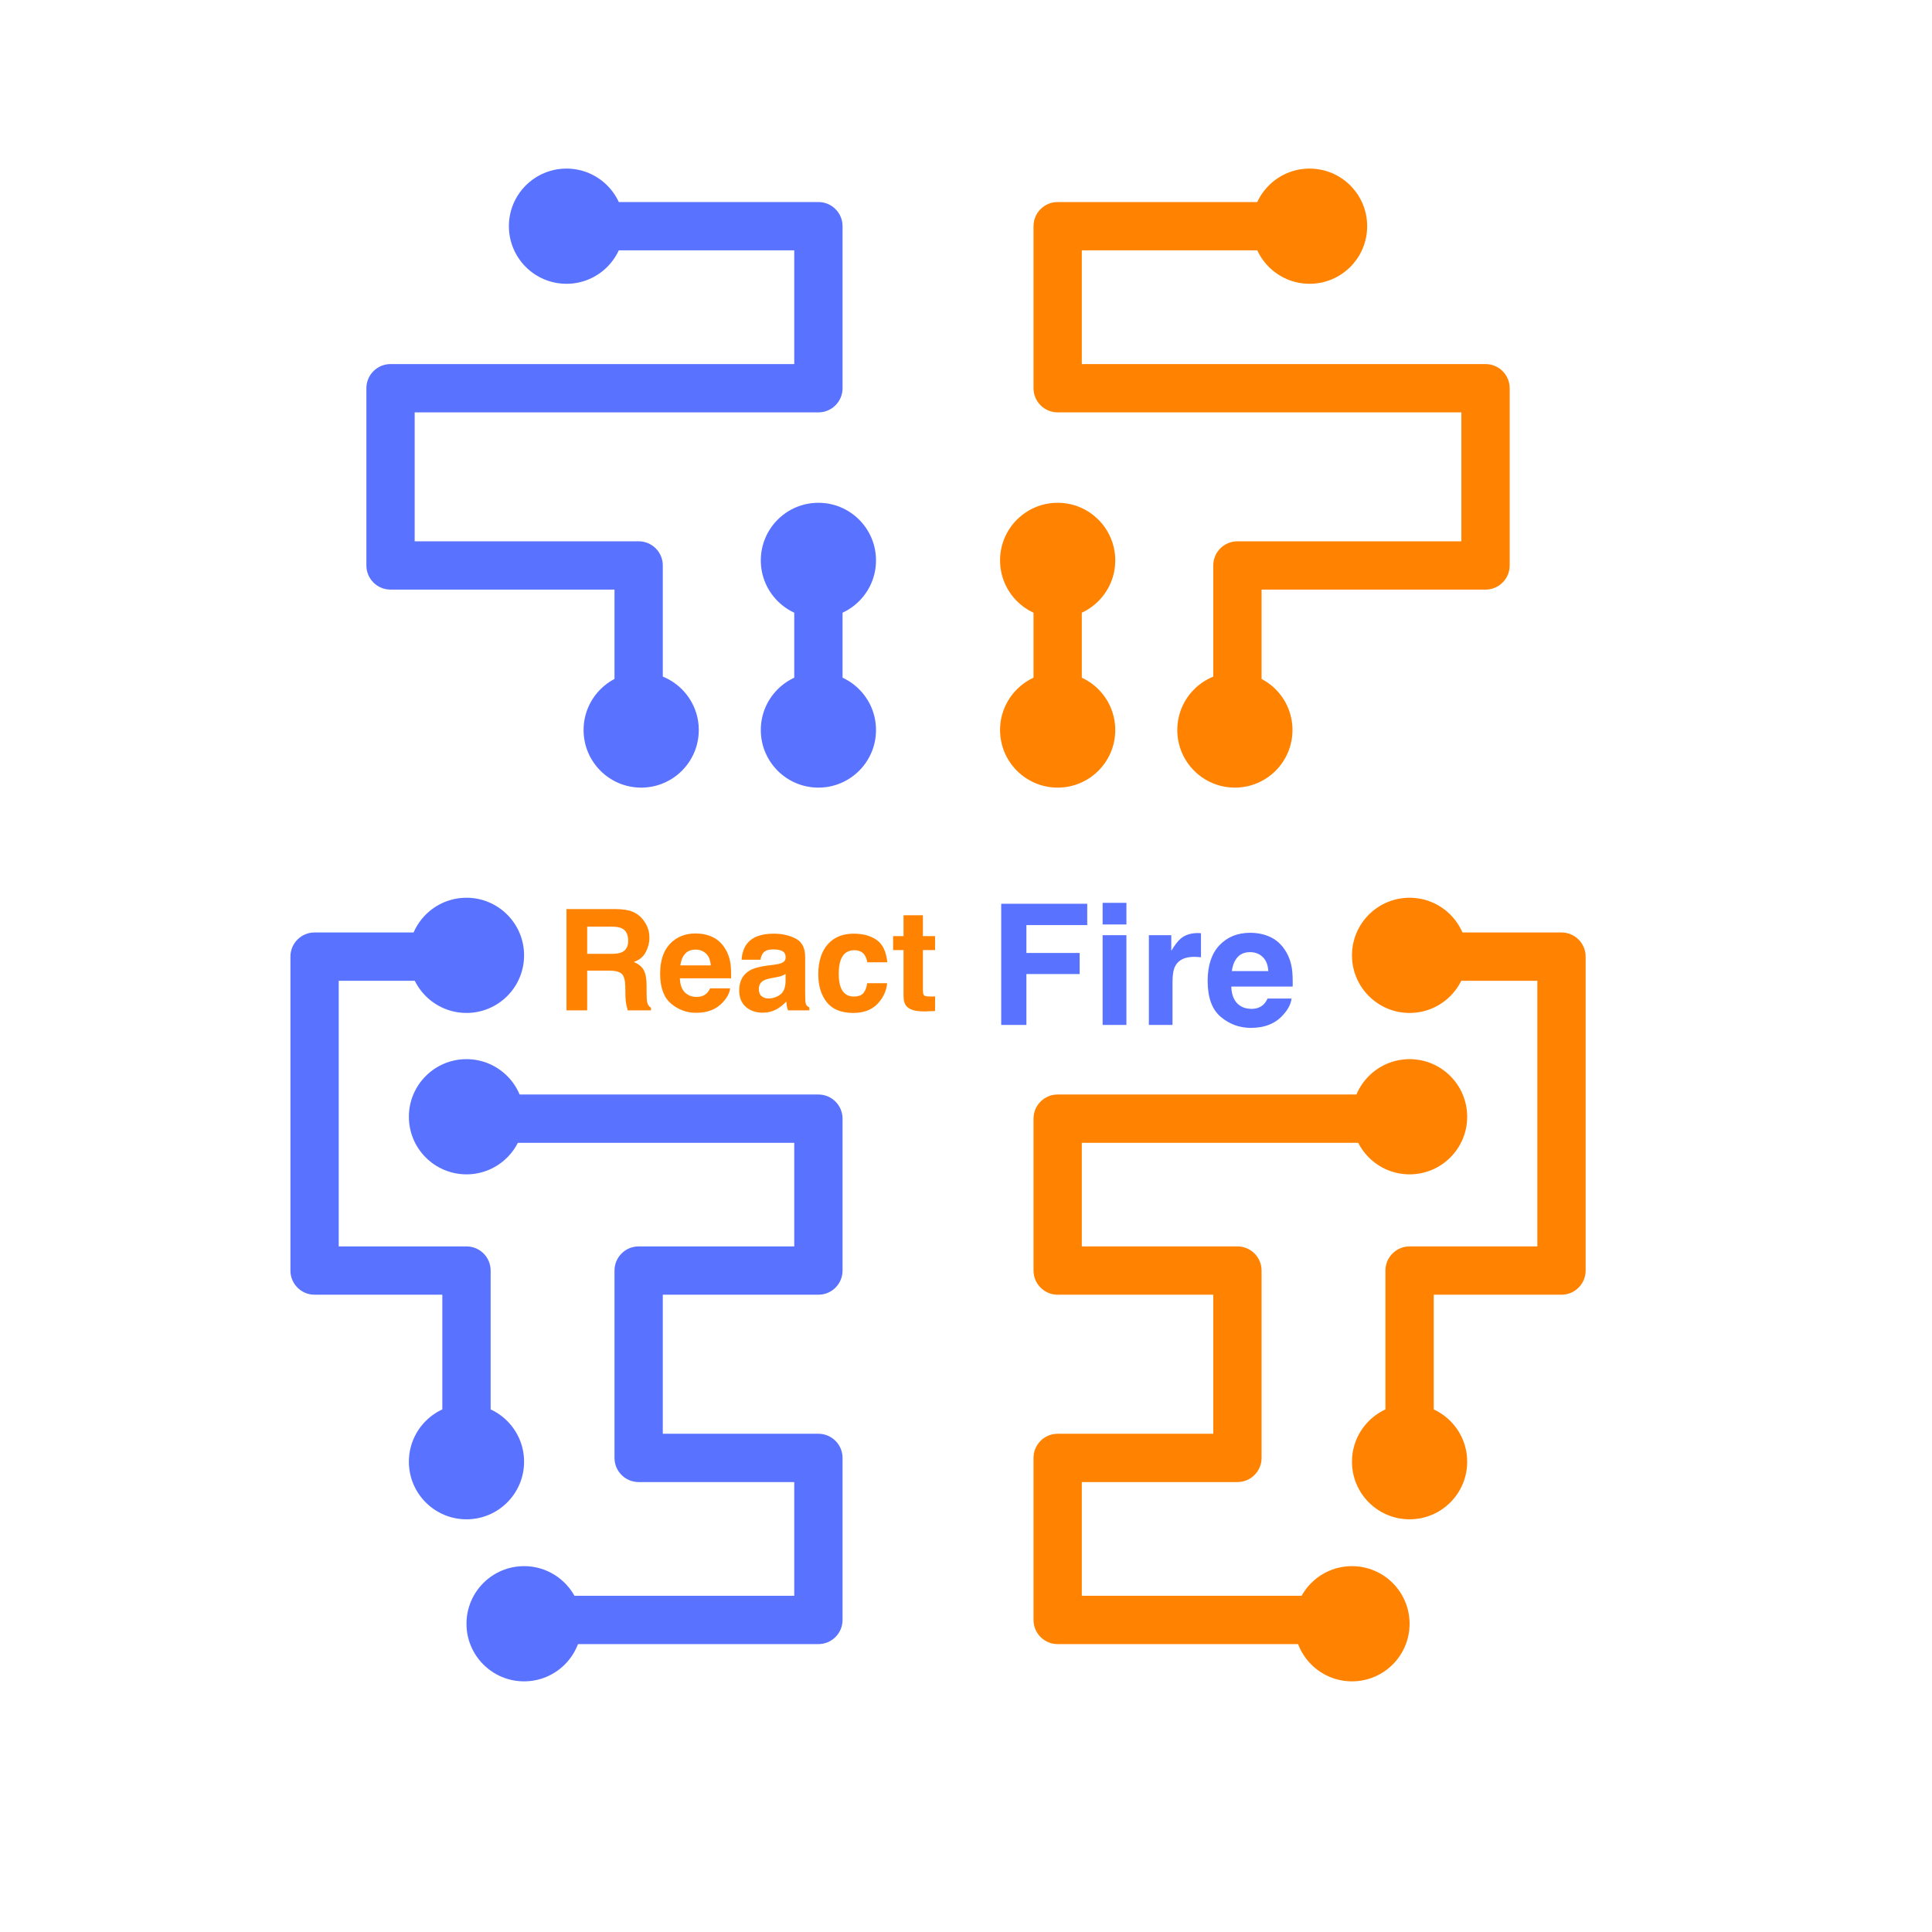 <?xml version="1.0" encoding="UTF-8" standalone="yes"?>
<!DOCTYPE svg PUBLIC "-//W3C//DTD SVG 1.1//EN" "http://www.w3.org/Graphics/SVG/1.1/DTD/svg11.dtd">

<svg width="200" height="200" viewBox="0 0 200 200" xmlns="http://www.w3.org/2000/svg" xmlns:xlink="http://www.w3.org/1999/xlink" version="1.1" baseProfile="full">
    <g transform="scale(1,-1) translate(0,-200)">
        <path d="M 108.769 625.354 L 232.171 625.354 C 237.924 625.354 242.588 620.69 242.588 614.937 L 242.588 545.046 C 242.588 539.293 237.924 534.63 232.171 534.63 L 47.615 534.63 L 58.031 545.046 L 58.031 468.603 L 47.615 479.019 L 154.635 479.019 C 160.388 479.019 165.052 474.356 165.052 468.603 L 165.052 394.343 L 144.219 394.343 L 144.219 468.603 L 154.635 458.186 L 47.615 458.186 C 41.862 458.186 37.198 462.85 37.198 468.603 L 37.198 545.046 C 37.198 550.799 41.862 555.463 47.615 555.463 L 232.171 555.463 L 221.754 545.046 L 221.754 614.937 L 232.171 604.521 L 108.769 604.521 L 108.769 625.354 Z M 242.588 468.603 L 242.588 394.343 L 221.754 394.343 L 221.754 468.603 L 242.588 468.603 Z M 80.376 289.464 L 14.853 289.464 L 25.27 299.881 L 25.27 164.467 L 14.853 174.883 L 80.376 174.883 C 86.129 174.883 90.793 170.22 90.793 164.467 L 90.793 83.655 L 69.959 83.655 L 69.959 164.467 L 80.376 154.05 L 14.853 154.05 C 9.1 154.05 4.436 158.714 4.436 164.467 L 4.436 299.881 C 4.436 305.634 9.1 310.298 14.853 310.298 L 80.376 310.298 L 80.376 289.464 Z M 108.769 24.181 L 232.171 24.181 L 221.754 13.764 L 221.754 83.655 L 232.171 73.238 L 154.635 73.238 C 148.882 73.238 144.219 77.902 144.219 83.655 L 144.219 164.467 C 144.219 170.22 148.882 174.883 154.635 174.883 L 232.171 174.883 L 221.754 164.467 L 221.754 229.99 L 232.171 219.573 L 80.376 219.573 L 80.376 240.406 L 232.171 240.406 C 237.924 240.406 242.588 235.743 242.588 229.99 L 242.588 164.467 C 242.588 158.714 237.924 154.05 232.171 154.05 L 154.635 154.05 L 165.052 164.467 L 165.052 83.655 L 154.635 94.072 L 232.171 94.072 C 237.924 94.072 242.588 89.408 242.588 83.655 L 242.588 13.764 C 242.588 8.011 237.924 3.347 232.171 3.347 L 108.769 3.347 L 108.769 24.181 Z" transform="scale(0.24,0.24) translate(120.833,120.833)" fill="#5972ff" opacity="1"></path>
        <path d="M 52.523 27.437 C 52.523 41.158 41.4 52.282 27.679 52.282 C 13.958 52.282 2.835 41.158 2.835 27.437 C 2.835 13.716 13.958 2.593 27.679 2.593 C 41.4 2.593 52.523 13.716 52.523 27.437 Z" transform="scale(0.24,0.24) translate(216.667,708.333)" fill="#5972ff" opacity="1"></path>
        <path d="M 51.405 26.786 C 51.405 40.507 40.282 51.63 26.561 51.63 C 12.84 51.63 1.717 40.507 1.717 26.786 C 1.717 13.065 12.84 1.942 26.561 1.942 C 40.282 1.942 51.405 13.065 51.405 26.786 Z" transform="scale(0.24,0.24) translate(250,491.667)" fill="#5972ff" opacity="1"></path>
        <path d="M 52.848 26.786 C 52.848 40.507 41.725 51.63 28.004 51.63 C 14.283 51.63 3.16 40.507 3.16 26.786 C 3.16 13.065 14.283 1.942 28.004 1.942 C 41.725 1.942 52.848 13.065 52.848 26.786 Z" transform="scale(0.24,0.24) translate(325,491.667)" fill="#5972ff" opacity="1"></path>
        <path d="M 52.848 29.12 C 52.848 42.841 41.725 53.964 28.004 53.964 C 14.283 53.964 3.16 42.841 3.16 29.12 C 3.16 15.399 14.283 4.276 28.004 4.276 C 41.725 4.276 52.848 15.399 52.848 29.12 Z" transform="scale(0.24,0.24) translate(325,562.5)" fill="#5972ff" opacity="1"></path>
        <path d="M 51.053 29.594 C 51.053 43.315 39.93 54.438 26.209 54.438 C 12.488 54.438 1.365 43.315 1.365 29.594 C 1.365 15.873 12.488 4.75 26.209 4.75 C 39.93 4.75 51.053 15.873 51.053 29.594 Z" transform="scale(0.24,0.24) translate(175,391.667)" fill="#5972ff" opacity="1"></path>
        <path d="M 51.053 27.85 C 51.053 41.571 39.93 52.694 26.209 52.694 C 12.488 52.694 1.365 41.571 1.365 27.85 C 1.365 14.129 12.488 3.006 26.209 3.006 C 39.93 3.006 51.053 14.129 51.053 27.85 Z" transform="scale(0.24,0.24) translate(175,175)" fill="#5972ff" opacity="1"></path>
        <path d="M 51.053 26.642 C 51.053 40.363 39.93 51.486 26.209 51.486 C 12.488 51.486 1.365 40.363 1.365 26.642 C 1.365 12.921 12.488 1.798 26.209 1.798 C 39.93 1.798 51.053 12.921 51.053 26.642 Z" transform="scale(0.24,0.24) translate(175,325)" fill="#5972ff" opacity="1"></path>
        <path d="M 50.898 28.792 C 50.898 42.513 39.775 53.637 26.053 53.637 C 12.332 53.637 1.209 42.513 1.209 28.792 C 1.209 15.071 12.332 3.948 26.053 3.948 C 39.775 3.948 50.898 15.071 50.898 28.792 Z" transform="scale(0.24,0.24) translate(200,104.167)" fill="#5972ff" opacity="1"></path>
        <path d="M 137.938 604.521 L 14.536 604.521 L 24.953 614.937 L 24.953 545.046 L 14.536 555.463 L 199.093 555.463 C 204.846 555.463 209.509 550.799 209.509 545.046 L 209.509 468.603 C 209.509 462.85 204.846 458.186 199.093 458.186 L 92.072 458.186 L 102.489 468.603 L 102.489 394.343 L 81.655 394.343 L 81.655 468.603 C 81.655 474.356 86.319 479.019 92.072 479.019 L 199.093 479.019 L 188.676 468.603 L 188.676 545.046 L 199.093 534.63 L 14.536 534.63 C 8.783 534.63 4.12 539.293 4.12 545.046 L 4.12 614.937 C 4.12 620.69 8.783 625.354 14.536 625.354 L 137.938 625.354 L 137.938 604.521 Z M 24.953 468.603 L 24.953 394.343 L 4.12 394.343 L 4.12 468.603 L 24.953 468.603 Z M 166.331 310.298 L 231.854 310.298 C 237.607 310.298 242.271 305.634 242.271 299.881 L 242.271 164.467 C 242.271 158.714 237.607 154.05 231.854 154.05 L 166.331 154.05 L 176.748 164.467 L 176.748 83.655 L 155.915 83.655 L 155.915 164.467 C 155.915 170.22 160.578 174.883 166.331 174.883 L 231.854 174.883 L 221.438 164.467 L 221.438 299.881 L 231.854 289.464 L 166.331 289.464 L 166.331 310.298 Z M 137.938 3.347 L 14.536 3.347 C 8.783 3.347 4.12 8.011 4.12 13.764 L 4.12 83.655 C 4.12 89.408 8.783 94.072 14.536 94.072 L 92.072 94.072 L 81.655 83.655 L 81.655 164.467 L 92.072 154.05 L 14.536 154.05 C 8.783 154.05 4.12 158.714 4.12 164.467 L 4.12 229.99 C 4.12 235.743 8.783 240.406 14.536 240.406 L 166.331 240.406 L 166.331 219.573 L 14.536 219.573 L 24.953 229.99 L 24.953 164.467 L 14.536 174.883 L 92.072 174.883 C 97.825 174.883 102.489 170.22 102.489 164.467 L 102.489 83.655 C 102.489 77.902 97.825 73.238 92.072 73.238 L 14.536 73.238 L 24.953 83.655 L 24.953 13.764 L 14.536 24.181 L 137.938 24.181 L 137.938 3.347 Z" transform="scale(0.24,0.24) translate(441.667,120.833)" fill="#ff8300" opacity="1"></path>
        <path d="M 2.518 27.437 C 2.518 41.158 13.641 52.282 27.362 52.282 C 41.083 52.282 52.206 41.158 52.206 27.437 C 52.206 13.716 41.083 2.593 27.362 2.593 C 13.641 2.593 2.518 13.716 2.518 27.437 Z" transform="scale(0.24,0.24) translate(537.5,708.333)" fill="#ff8300" opacity="1"></path>
        <path d="M 3.636 26.786 C 3.636 40.507 14.759 51.63 28.48 51.63 C 42.201 51.63 53.324 40.507 53.324 26.786 C 53.324 13.065 42.201 1.942 28.48 1.942 C 14.759 1.942 3.636 13.065 3.636 26.786 Z" transform="scale(0.24,0.24) translate(504.167,491.667)" fill="#ff8300" opacity="1"></path>
        <path d="M 2.192 26.786 C 2.192 40.507 13.315 51.63 27.036 51.63 C 40.757 51.63 51.88 40.507 51.88 26.786 C 51.88 13.065 40.757 1.942 27.036 1.942 C 13.315 1.942 2.192 13.065 2.192 26.786 Z" transform="scale(0.24,0.24) translate(429.167,491.667)" fill="#ff8300" opacity="1"></path>
        <path d="M 2.192 29.12 C 2.192 42.841 13.315 53.964 27.036 53.964 C 40.757 53.964 51.88 42.841 51.88 29.12 C 51.88 15.399 40.757 4.276 27.036 4.276 C 13.315 4.276 2.192 15.399 2.192 29.12 Z" transform="scale(0.24,0.24) translate(429.167,562.5)" fill="#ff8300" opacity="1"></path>
        <path d="M 3.987 29.594 C 3.987 43.315 15.11 54.438 28.831 54.438 C 42.552 54.438 53.675 43.315 53.675 29.594 C 53.675 15.873 42.552 4.75 28.831 4.75 C 15.11 4.75 3.987 15.873 3.987 29.594 Z" transform="scale(0.24,0.24) translate(579.167,391.667)" fill="#ff8300" opacity="1"></path>
        <path d="M 3.987 27.85 C 3.987 41.571 15.11 52.694 28.831 52.694 C 42.552 52.694 53.675 41.571 53.675 27.85 C 53.675 14.129 42.552 3.006 28.831 3.006 C 15.11 3.006 3.987 14.129 3.987 27.85 Z" transform="scale(0.24,0.24) translate(579.167,175)" fill="#ff8300" opacity="1"></path>
        <path d="M 3.987 26.642 C 3.987 40.363 15.11 51.486 28.831 51.486 C 42.552 51.486 53.675 40.363 53.675 26.642 C 53.675 12.921 42.552 1.798 28.831 1.798 C 15.11 1.798 3.987 12.921 3.987 26.642 Z" transform="scale(0.24,0.24) translate(579.167,325)" fill="#ff8300" opacity="1"></path>
        <path d="M 4.143 28.792 C 4.143 42.513 15.266 53.637 28.987 53.637 C 42.708 53.637 53.831 42.513 53.831 28.792 C 53.831 15.071 42.708 3.948 28.987 3.948 C 15.266 3.948 4.143 15.071 4.143 28.792 Z" transform="scale(0.24,0.24) translate(554.167,104.167)" fill="#ff8300" opacity="1"></path>
        <path d="M 11.598 41.969 L 11.598 30.234 L 21.94 30.234 Q 25.022 30.234 26.563 30.945 Q 29.289 32.19 29.289 35.864 Q 29.289 39.835 26.652 41.198 Q 25.17 41.969 22.207 41.969 Z M 24.103 49.555 Q 28.696 49.466 31.171 48.429 Q 33.645 47.392 35.364 45.376 Q 36.786 43.717 37.616 41.702 Q 38.446 39.687 38.446 37.109 Q 38.446 33.997 36.875 30.99 Q 35.305 27.982 31.689 26.737 Q 34.712 25.522 35.971 23.285 Q 37.231 21.048 37.231 16.455 L 37.231 13.521 Q 37.231 10.528 37.468 9.461 Q 37.823 7.772 39.127 6.972 L 39.127 5.876 L 29.082 5.876 Q 28.667 7.328 28.489 8.217 Q 28.133 10.054 28.104 11.98 L 28.045 16.04 Q 27.985 20.218 26.518 21.611 Q 25.052 23.004 21.022 23.004 L 11.598 23.004 L 11.598 5.876 L 2.679 5.876 L 2.679 49.555 Z M 58.359 32.071 Q 55.425 32.071 53.81 30.234 Q 52.195 28.397 51.781 25.256 L 64.908 25.256 Q 64.701 28.604 62.878 30.338 Q 61.056 32.071 58.359 32.071 Z M 58.359 39.035 Q 62.389 39.035 65.619 37.524 Q 68.849 36.012 70.953 32.753 Q 72.85 29.878 73.413 26.085 Q 73.739 23.863 73.679 19.685 L 51.573 19.685 Q 51.751 14.825 54.625 12.869 Q 56.374 11.654 58.833 11.654 Q 61.441 11.654 63.071 13.136 Q 63.96 13.936 64.641 15.358 L 73.265 15.358 Q 72.939 12.484 70.272 9.52 Q 66.123 4.809 58.655 4.809 Q 52.492 4.809 47.78 8.78 Q 43.069 12.75 43.069 21.7 Q 43.069 30.086 47.321 34.56 Q 51.573 39.035 58.359 39.035 Z M 97.178 21.581 Q 96.378 21.077 95.563 20.766 Q 94.749 20.455 93.326 20.188 L 91.43 19.833 Q 88.763 19.359 87.607 18.677 Q 85.651 17.521 85.651 15.091 Q 85.651 12.928 86.851 11.965 Q 88.051 11.002 89.77 11.002 Q 92.496 11.002 94.793 12.602 Q 97.09 14.202 97.178 18.44 Z M 92.052 25.522 Q 94.393 25.819 95.4 26.263 Q 97.208 27.034 97.208 28.663 Q 97.208 30.649 95.83 31.404 Q 94.452 32.16 91.785 32.16 Q 88.792 32.16 87.548 30.678 Q 86.659 29.582 86.362 27.715 L 78.213 27.715 Q 78.48 31.953 80.584 34.679 Q 83.932 38.946 92.082 38.946 Q 97.386 38.946 101.505 36.842 Q 105.624 34.738 105.624 28.9 L 105.624 14.084 Q 105.624 12.543 105.683 10.35 Q 105.772 8.691 106.187 8.098 Q 106.602 7.505 107.432 7.12 L 107.432 5.876 L 98.245 5.876 Q 97.86 6.853 97.712 7.713 Q 97.564 8.572 97.475 9.669 Q 95.726 7.772 93.445 6.439 Q 90.718 4.868 87.281 4.868 Q 82.895 4.868 80.036 7.372 Q 77.176 9.876 77.176 14.469 Q 77.176 20.425 81.769 23.092 Q 84.288 24.544 89.178 25.167 Z M 132.412 26.589 Q 132.175 28.397 131.197 29.849 Q 129.775 31.805 126.782 31.805 Q 122.515 31.805 120.944 27.567 Q 120.114 25.315 120.114 21.581 Q 120.114 18.025 120.944 15.862 Q 122.455 11.832 126.634 11.832 Q 129.597 11.832 130.842 13.432 Q 132.086 15.032 132.353 17.581 L 140.976 17.581 Q 140.68 13.728 138.191 10.291 Q 134.22 4.75 126.426 4.75 Q 118.633 4.75 114.958 9.372 Q 111.284 13.995 111.284 21.374 Q 111.284 29.701 115.344 34.323 Q 119.403 38.946 126.545 38.946 Q 132.62 38.946 136.487 36.22 Q 140.354 33.494 141.065 26.589 Z M 143.554 31.864 L 143.554 37.879 L 148.058 37.879 L 148.058 46.888 L 156.415 46.888 L 156.415 37.879 L 161.66 37.879 L 161.66 31.864 L 156.415 31.864 L 156.415 14.795 Q 156.415 12.81 156.919 12.321 Q 157.422 11.832 160.001 11.832 Q 160.386 11.832 160.815 11.847 Q 161.245 11.861 161.66 11.891 L 161.66 5.579 L 157.66 5.431 Q 151.674 5.224 149.481 7.505 Q 148.058 8.957 148.058 11.98 L 148.058 31.864 Z" transform="scale(0.24,0.24) translate(241.667,391.667)" fill="#ff8300" opacity="1"></path>
        <path d="M 2.686 56.017 L 39.789 56.017 L 39.789 46.821 L 13.55 46.821 L 13.55 34.785 L 36.522 34.785 L 36.522 25.696 L 13.55 25.696 L 13.55 3.753 L 2.686 3.753 Z M 56.689 47.07 L 46.428 47.07 L 46.428 56.408 L 56.689 56.408 Z M 46.428 42.454 L 56.689 42.454 L 56.689 3.753 L 46.428 3.753 Z M 87.508 43.377 Q 87.792 43.377 87.987 43.359 Q 88.182 43.342 88.857 43.306 L 88.857 32.939 Q 87.898 33.045 87.153 33.081 Q 86.407 33.116 85.945 33.116 Q 79.839 33.116 77.744 29.14 Q 76.572 26.903 76.572 22.252 L 76.572 3.753 L 66.382 3.753 L 66.382 42.454 L 76.04 42.454 L 76.04 35.708 Q 78.383 39.578 80.123 40.998 Q 82.963 43.377 87.508 43.377 Z M 110.053 35.14 Q 106.538 35.14 104.603 32.939 Q 102.668 30.737 102.171 26.974 L 117.9 26.974 Q 117.652 30.986 115.468 33.063 Q 113.284 35.14 110.053 35.14 Z M 110.053 43.484 Q 114.882 43.484 118.752 41.673 Q 122.622 39.862 125.143 35.957 Q 127.416 32.513 128.09 27.968 Q 128.481 25.305 128.41 20.299 L 101.923 20.299 Q 102.136 14.476 105.58 12.133 Q 107.675 10.677 110.622 10.677 Q 113.746 10.677 115.699 12.452 Q 116.764 13.411 117.581 15.115 L 127.913 15.115 Q 127.522 11.671 124.327 8.121 Q 119.356 2.475 110.409 2.475 Q 103.023 2.475 97.378 7.233 Q 91.733 11.991 91.733 22.713 Q 91.733 32.761 96.828 38.122 Q 101.923 43.484 110.053 43.484 Z" transform="scale(0.24,0.24) translate(429.167,387.5)" fill="#5972ff" opacity="1"></path>
    </g>
</svg>